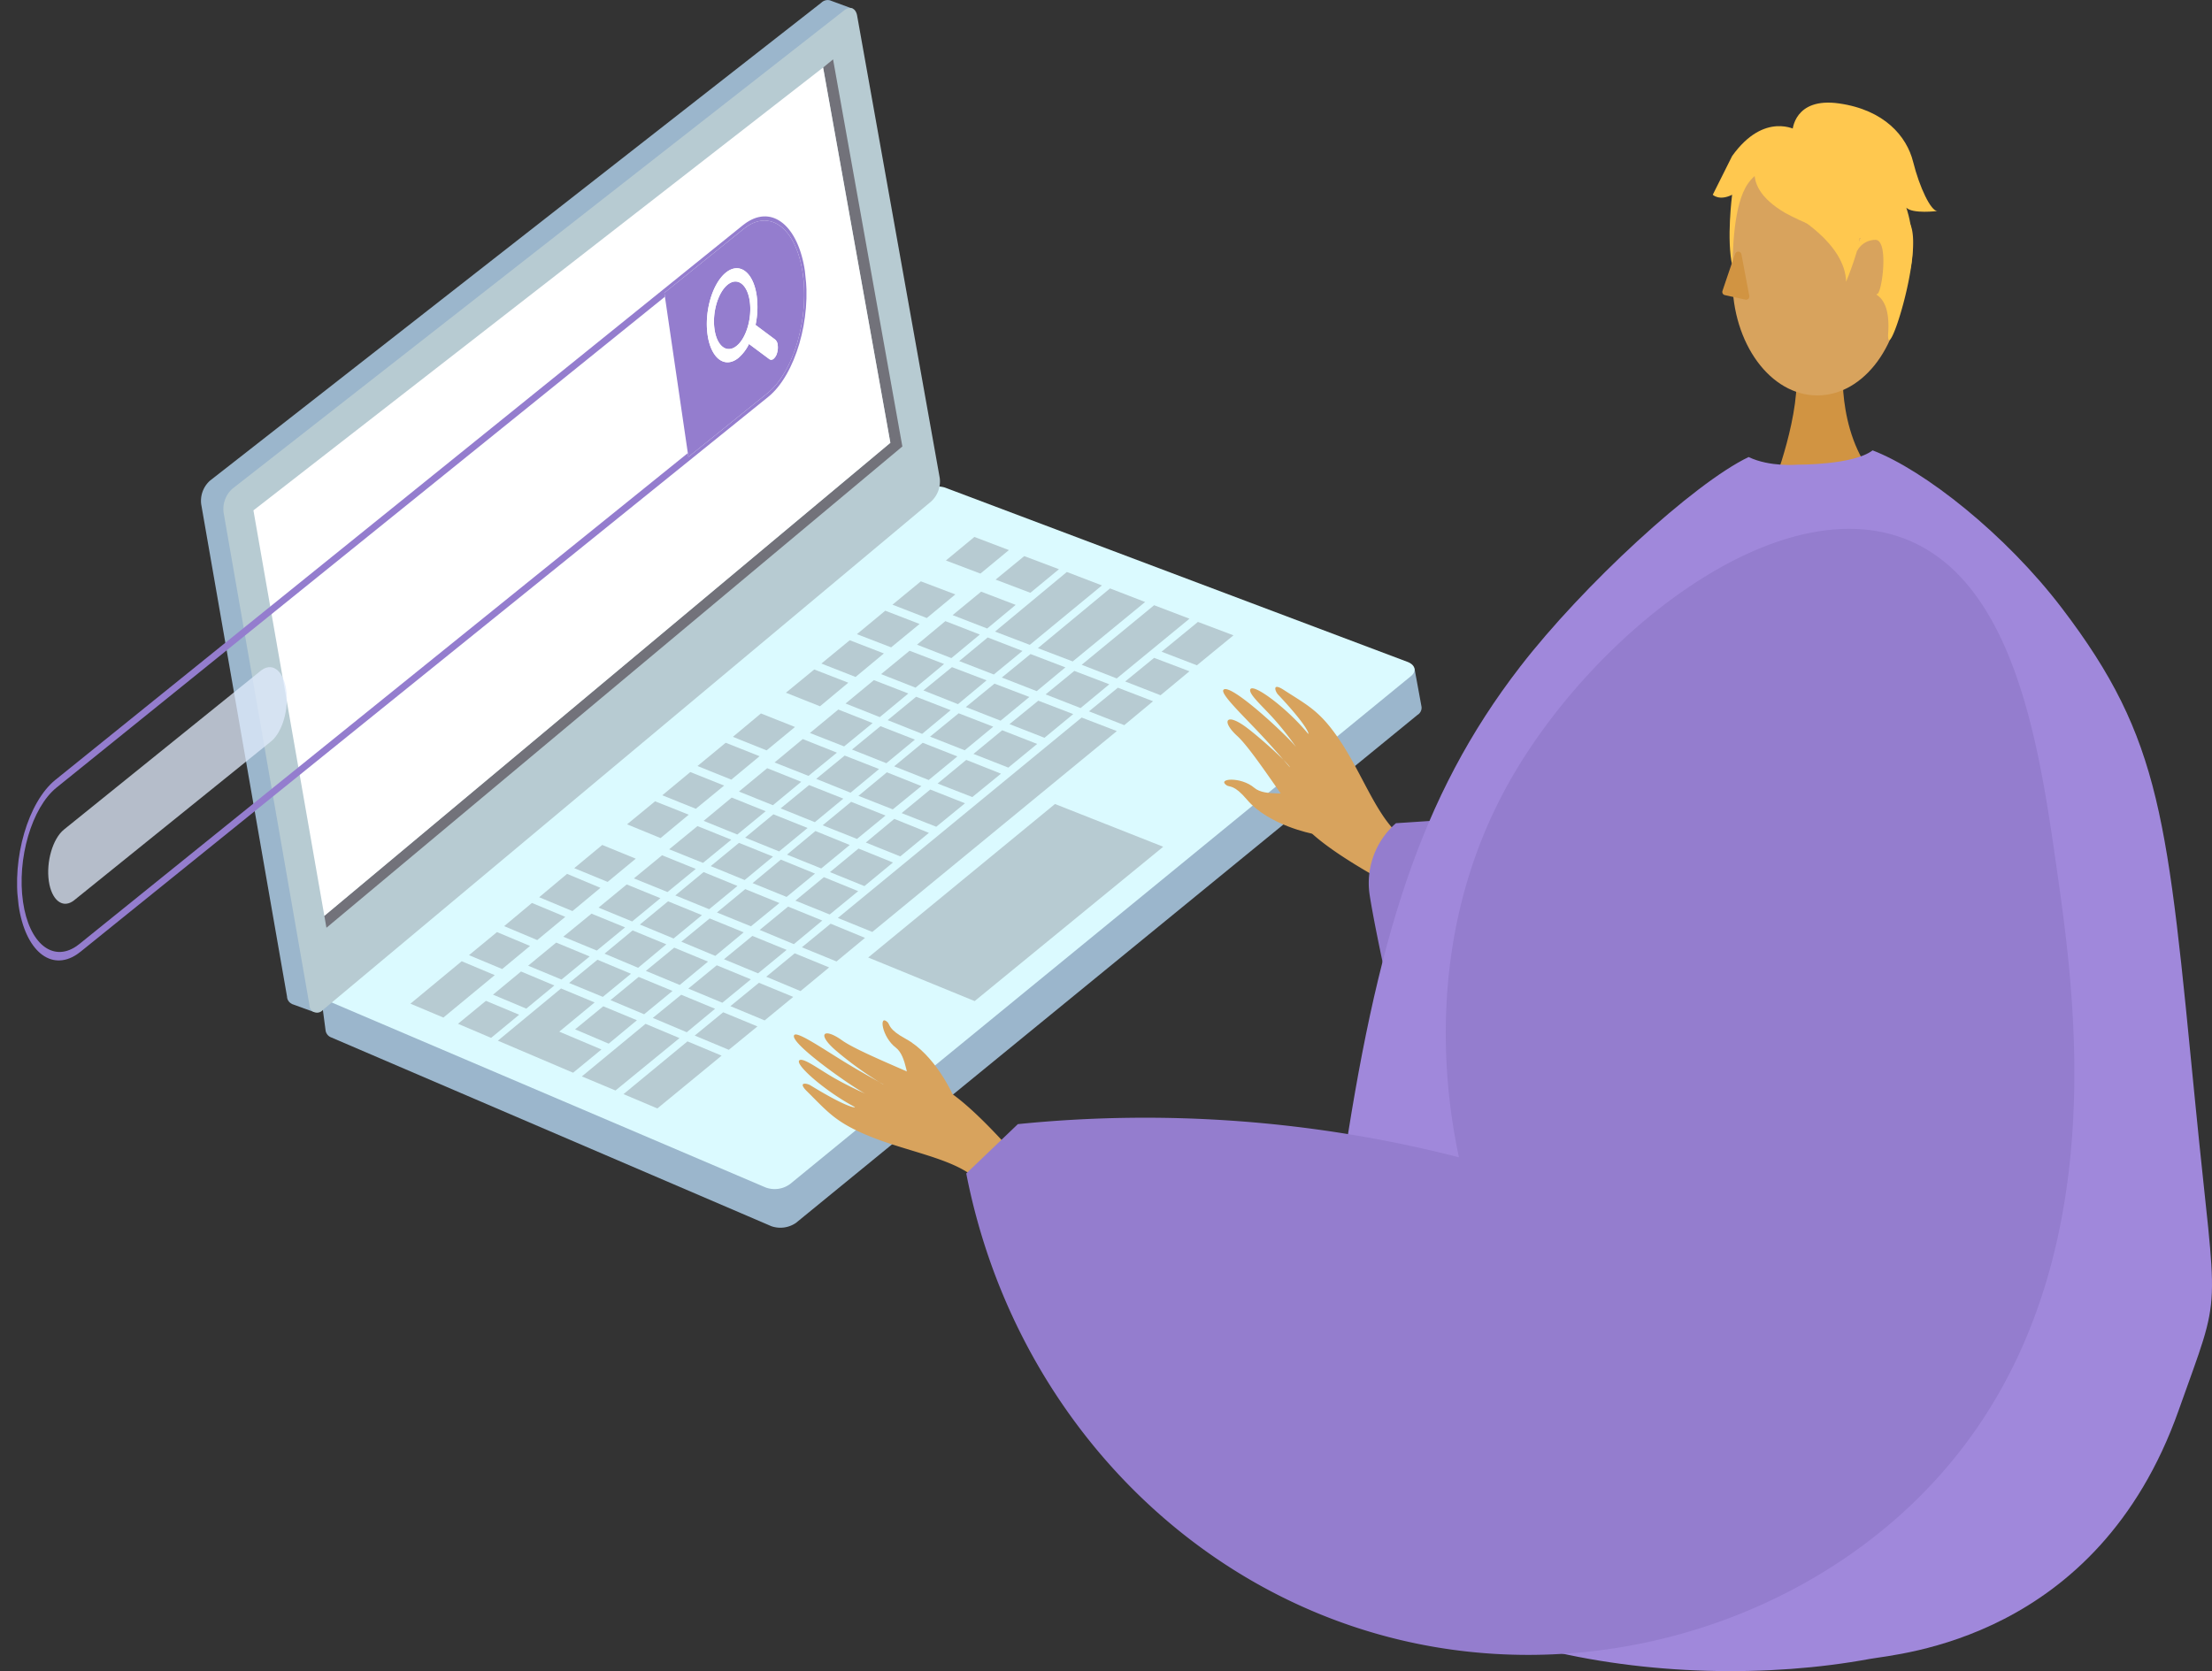 <svg xmlns="http://www.w3.org/2000/svg" xmlns:xlink="http://www.w3.org/1999/xlink" width="395.807" height="299.094" viewBox="0 0 395.807 299.094"><rect x="0" y="0" width="395.807" height="299.094" fill="#333333" stroke="none"/><defs><style>.a{fill:none;}.b{fill:#ffc84f;}.c{fill:#d19442;}.d,.j{fill:#d8a35d;}.e{fill:#9bb6cc;}.f{fill:#dbfaff;}.g{fill:#b7cbd2;}.h{fill:#72727a;}.i{fill:#fff;}.j,.m{fill-rule:evenodd;}.k,.m{fill:#947dce;}.l{fill:#a088db;}.n{isolation:isolate;}.o{clip-path:url(#a);}.p{fill:#e0ebfc;opacity:0.749;}</style><clipPath id="a"><path class="a" d="M811.5,617.587l-4.839-47.32,142.524-95.661,4.839,47.32Z"/></clipPath></defs><g transform="translate(-806.662 -440.786)"><path class="b" d="M1128.144,464.1s-5.772-3.463-11.544,4.617l-3.463,6.926s1.154,1.155,3.463,0c0,0-1.052,8.134.051,12.725l3.412-13.879Z"/><path class="c" d="M1136.434,506.092s-1.262,14.093,7.43,21.887-20.033,0-20.033,0,5.345-13.5,4.146-21.887S1136.434,506.092,1136.434,506.092Z"/><path class="d" d="M1116.651,490.821c0,11.452,6.805,20.736,15.2,20.736s15.2-9.284,15.2-20.736-6.8-20.735-15.2-20.735c-4.377,0-9.662-.456-12.435,3.584C1116.869,477.378,1116.651,485.341,1116.651,490.821Z"/><path class="b" d="M1126.138,478.919s26.311,14.588,18.5-8.833C1139.237,453.881,1108.194,468.478,1126.138,478.919Z"/><path class="b" d="M1129.952,473.324s-16.547-8.664-1.909-9.321,20.3.755,19,28.419C1147.047,492.422,1142.8,470.416,1129.952,473.324Z"/><path class="b" d="M1127.405,464.173s.254-6.029,8.335-4.875,12.1,5.848,13.254,10.465,3.173,8.791,4.327,8.791c0,0-4.4.555-5.553-.6,0,0,3,8.3-.81,15.118,0,0-1.5-10.5-7.27-11.655S1127.405,464.173,1127.405,464.173Z"/><path class="e" d="M1055.252,564.387l-78.443-29.744a4.891,4.891,0,0,0-4.315.72L869.873,620.385l-5.84-1.863.9,6.773a1.594,1.594,0,0,0,1.028,1.178l78.739,33.78a4.913,4.913,0,0,0,4.39-.6L1060.3,568.739a1.5,1.5,0,0,0,.731-1.423l-1.267-6.9-5.086.8Z"/><path class="f" d="M975.727,528.042a5.02,5.02,0,0,0-4.306.725l-106.69,88.459a1.4,1.4,0,0,0,.343,2.579l78.576,33.506a4.659,4.659,0,0,0,4.382-.608l111.005-90.828c1.153-.884.94-2.045-.479-2.612Z"/><path class="g" d="M975.917,541.1l6.179,2.345,5.094-4.208-6.176-2.351Z"/><path class="g" d="M966.358,549.01,972.5,551.4l5.106-4.228-6.171-2.341Z"/><path class="g" d="M984.812,544.522l6.219,2.36,5.115-4.219-6.211-2.345Z"/><path class="g" d="M984.708,553.826l6.22,2.373,12.913-10.636-6.281-2.406Z"/><path class="g" d="M992.379,556.789l6.232,2.378,12.956-10.638-6.281-2.428Z"/><path class="g" d="M1000.213,559.766l6.276,2.444,13.013-10.69-6.327-2.414Z"/><path class="g" d="M959.994,554.287l6.125,2.361,5.092-4.186-6.143-2.374Z"/><path class="g" d="M953.637,559.547l6.118,2.4,5.066-4.209-6.108-2.365Z"/><path class="g" d="M947.29,564.767l6.1,2.426,5.063-4.218-6.095-2.367Z"/><path class="g" d="M977.12,550.877l6.186,2.4,5.1-4.232-6.183-2.366Z"/><path class="g" d="M970.748,556.17l6.152,2.4,5.091-4.216-6.169-2.4Z"/><path class="g" d="M964.325,561.438l6.157,2.425,5.114-4.237-6.179-2.372Z"/><path class="g" d="M957.961,566.7l6.126,2.433,5.108-4.227-6.163-2.393Z"/><path class="g" d="M951.587,571.977l6.121,2.4L962.8,570.2l-6.134-2.426Z"/><path class="g" d="M945.259,577.251l6.073,2.4,5.082-4.156-6.109-2.434Z"/><path class="g" d="M938.886,582.455l6.075,2.448,5.069-4.193-6.089-2.433Z"/><path class="g" d="M932.565,587.7l6.028,2.448,5.077-4.175-6.083-2.437Z"/><path class="g" d="M926.4,592.79l6.055,2.433,5.06-4.15-6.05-2.436Z"/><path class="g" d="M920.09,598l6.016,2.439,5.054-4.137-6.032-2.442Z"/><path class="g" d="M913.762,603.23l6.015,2.475,5.056-4.162-6.028-2.46Z"/><path class="g" d="M907.453,608.438l6,2.477,5.057-4.15L912.5,604.31Z"/><path class="g" d="M901.164,613.623l5.971,2.48,5.037-4.135-5.986-2.481Z"/><path class="g" d="M894.879,618.809l5.955,2.5,5.022-4.142-5.964-2.505Z"/><path class="g" d="M985.923,562.048l6.243,2.437,5.131-4.254-6.237-2.386Z"/><path class="g" d="M979.482,567.332l6.224,2.441,5.145-4.245-6.237-2.386Z"/><path class="g" d="M973.081,572.629l6.2,2.441,5.112-4.224-6.191-2.4Z"/><path class="g" d="M966.658,577.942l6.184,2.447,5.127-4.218-6.2-2.446Z"/><path class="g" d="M960.268,583.225l6.146,2.42,5.118-4.172-6.175-2.461Z"/><path class="g" d="M953.864,588.494l6.144,2.442,5.1-4.18-6.148-2.461Z"/><path class="g" d="M947.482,593.746l6.128,2.473,5.1-4.2-6.141-2.5Z"/><path class="g" d="M941.323,598.844l6.088,2.471,5.088-4.175-6.115-2.5Z"/><path class="g" d="M934.948,604.1l6.082,2.473,5.1-4.166-6.115-2.491Z"/><path class="g" d="M928.577,609.33l6.079,2.538,5.08-4.215-6.088-2.487Z"/><path class="g" d="M922.23,614.554l6.063,2.518,5.057-4.178-6.049-2.5Z"/><path class="g" d="M915.9,619.784l6.018,2.532L927,618.14l-6.058-2.507Z"/><path class="g" d="M909.567,625.015l6.01,2.562,5.053-4.19-6.024-2.5Z"/><path class="g" d="M993.76,565.066l6.256,2.448,5.143-4.257-6.263-2.394Z"/><path class="g" d="M987.3,570.388l6.257,2.444,5.145-4.241-6.252-2.4Z"/><path class="g" d="M980.851,575.719l6.237,2.45,5.159-4.235-6.26-2.448Z"/><path class="g" d="M974.436,581.021l6.206,2.422,5.131-4.186-6.214-2.466Z"/><path class="g" d="M967.993,586.311l6.2,2.446,5.142-4.2-6.215-2.462Z"/><path class="g" d="M961.586,591.582l6.167,2.479,5.124-4.212-6.193-2.5Z"/><path class="g" d="M955.172,596.877l6.165,2.5,5.109-4.219-6.166-2.5Z"/><path class="g" d="M948.983,601.98l6.141,2.476,5.1-4.177-6.14-2.5Z"/><path class="g" d="M942.6,607.223l6.111,2.545,5.091-4.229-6.126-2.493Z"/><path class="g" d="M936.208,612.468l6.1,2.525,5.109-4.2-6.128-2.5Z"/><path class="g" d="M929.827,617.72l6.09,2.534,5.1-4.191-6.1-2.512Z"/><path class="g" d="M923.469,622.97l6.082,2.563,5.065-4.2-6.063-2.51Z"/><path class="g" d="M910.777,633.438l6.016,2.522,11.454-9.379-6.077-2.552Z"/><path class="g" d="M1014.51,557.428l6.32,2.431,6.544-5.365-6.355-2.4Z"/><path class="g" d="M1001.519,568.1l6.314,2.472,5.152-4.28-6.293-2.422Z"/><path class="g" d="M1008,562.753l6.327,2.466,5.173-4.291-6.325-2.4Z"/><path class="g" d="M956.585,605.078l6.163,2.505,43.755-35.95-6.295-2.422Z"/><path class="g" d="M950.144,610.33l6.2,2.536,5.1-4.222-6.151-2.537Z"/><path class="g" d="M943.765,615.6l6.14,2.567,5.117-4.235-6.156-2.523Z"/><path class="g" d="M937.354,620.862l6.132,2.554,5.119-4.209-6.143-2.524Z"/><path class="g" d="M930.974,626.131l6.1,2.546,5.122-4.186-6.132-2.533Z"/><path class="g" d="M918.229,636.61l6.06,2.563,11.495-9.449-6.108-2.555Z"/><path class="g" d="M888.613,624.02l5.925,2.523,5.021-4.145-5.949-2.485Z"/><path class="g" d="M978.3,559.105l6.191,2.4,5.131-4.218-6.223-2.41Z"/><path class="g" d="M971.894,564.358l6.187,2.456,5.116-4.261L977,560.188Z"/><path class="g" d="M965.5,569.677l6.167,2.453,5.1-4.241-6.174-2.4Z"/><path class="g" d="M959.114,574.938l6.153,2.444,5.107-4.219-6.163-2.408Z"/><path class="g" d="M952.715,580.186l6.137,2.475,5.11-4.236-6.157-2.409Z"/><path class="g" d="M946.345,585.469l6.123,2.467,5.1-4.212-6.133-2.43Z"/><path class="g" d="M939.992,590.705l6.082,2.465,5.094-4.192-6.116-2.451Z"/><path class="g" d="M933.835,595.8l6.073,2.492,5.071-4.2-6.084-2.452Z"/><path class="g" d="M927.5,601.045l6.058,2.472,5.062-4.167-6.061-2.481Z"/><path class="g" d="M921.161,606.256l6.029,2.5,5.073-4.178L926.2,602.1Z"/><path class="g" d="M914.836,611.468,920.844,614l5.048-4.2-6.031-2.492Z"/><path class="g" d="M908.5,616.718l6.029,2.484,5.036-4.135-6-2.51Z"/><path class="g" d="M907.049,617.7l-11.3,9.345,13.462,5.734,5.07-4.162-7.545-3.189,6.327-5.227Z"/><path class="g" d="M937.8,572.666l6.037,2.42,5.077-4.187-6.095-2.421Z"/><path class="g" d="M931.466,577.887l6.055,2.435,5.055-4.19-6.059-2.409Z"/><path class="g" d="M925.17,583.121l6,2.42,5.067-4.156-6.056-2.419Z"/><path class="g" d="M918.865,588.322l5.993,2.463L929.9,586.6l-6.02-2.4Z"/><path class="g" d="M909.413,596.166l5.977,2.462,5.033-4.16-6-2.453Z"/><path class="g" d="M903.139,601.37l5.954,2.479,5.012-4.16-5.972-2.5Z"/><path class="g" d="M896.87,606.545l5.923,2.491,5.017-4.156-5.964-2.486Z"/><path class="g" d="M890.579,611.74l5.943,2.48,4.979-4.131-5.91-2.48Z"/><path class="g" d="M880.1,620.421l5.9,2.485,9.19-7.592-5.913-2.487Z"/><path class="g" d="M962.013,612.156l19.05,7.8,33.74-27.621-19.366-7.65Z"/><path class="e" d="M955.24,440.868a1.621,1.621,0,0,0-1.6.389L844.213,526.832a4.86,4.86,0,0,0-1.552,4.181l15.362,88.144a1.493,1.493,0,0,0,.868,1.3h0c.007.042.041.036.041.036l3.935,1.431.137-4,106.272-88.826a4.849,4.849,0,0,0,1.534-4.166l-14.123-79.153.79.447,1.793-3.866-4.03-1.486Z"/><path class="g" d="M957.622,442.715,848.2,528.294a4.912,4.912,0,0,0-1.536,4.189l15.365,88.158a1.365,1.365,0,0,0,2.421.89l108.813-90.977a4.876,4.876,0,0,0,1.558-4.189L960.036,443.6C959.792,442.2,958.73,441.791,957.622,442.715Z"/><path class="h" d="M965.98,520.039,864.7,604.7l.372,2.135,103.055-86.142-12.4-69.28-1.778,1.458Z"/><path class="i" d="M864.7,604.7,965.98,520.039,953.945,452.87,852.009,532.132Z"/><path class="j" d="M1056.178,599.651c-.894-.738-13.1-6.854-16.841-11.911s-8.784-12.951-11.278-15.221c-2.934-2.67-2.056-4.324,1.712-1.481,2.448,1.847,6.972,5.929,7.683,7.009.345.524-2.247-2.677-5.358-5.978-3.307-3.51-7.138-7.169-6.5-7.831,1.245-1.283,11.539,8.361,13,10.273a56.938,56.938,0,0,0-3.932-4.994c-1.92-2.166-4.509-4.412-4.3-5.287.326-1.377,6.58,3.247,10.379,7.9.228-.017-.485-1.83-5.394-7.035-.493-.523-1.133-2.228,1.014-.837,4.521,2.928,6.7,3.849,10.507,9.754,3.708,5.759,6.309,13.018,10.335,16.338Z"/><path class="j" d="M1041.445,589.991s-7.775-1.493-11.664-6.1c-2.312-2.737-3.078-2.177-3.629-2.549-1.828-1.234,2.541-1.611,4.95.445,1.957,1.671,6.446.551,8,1.325s5.287,3.653,5.328,4.909S1041.445,589.991,1041.445,589.991Z"/><path class="k" d="M1057.21,627.2s-4.215-18.153-5.47-26.261a14.208,14.208,0,0,1,4.709-12.817l10.988-.733Z"/><path class="l" d="M1046.716,651.323c6.188-42.172,13.945-67.9,31.984-91.249,11.2-14.5,30.988-32.761,40.854-37.489,3.8,1.829,8.76,1.366,8.76,1.366s9.968.091,13.426-2.56c9.221,3.538,23.767,14.965,33.907,28.288,17.906,23.53,18.827,37.592,23.86,88.85,3.856,39.273,4.973,32.159-3.02,54.71-14.574,41.115-50.174,43.519-55.332,44.471-35.672,6.58-88.106-1.1-104.339-32.729C1025.712,683.341,1035.9,725.021,1046.716,651.323Z"/><path class="j" d="M989.59,648.819c-.905-.716-9.428-11.137-15.123-13.8s-14.417-6.085-17.147-8.045c-3.211-2.306-4.627-1.21-1.071,1.848a61.69,61.69,0,0,0,8.426,6.037c.58.236-3.072-1.662-6.933-4.03-4.1-2.516-8.464-5.5-8.969-4.788-.979,1.378,10.556,9.423,12.719,10.478a60.3,60.3,0,0,1-5.674-2.856c-2.507-1.44-5.235-3.494-6.038-3.155-1.266.533,4.545,5.624,9.858,8.414.032.216-1.877-.151-7.964-3.888-.612-.376-2.4-.693-.6,1.088,3.8,3.749,5.155,5.641,11.686,8.226,6.368,2.521,13.955,3.756,18.028,6.978Z"/><path class="j" d="M977.1,636.619s-3.1-7.034-8.389-9.915c-3.144-1.712-2.764-2.522-3.242-2.977-1.585-1.507-1.021,2.646,1.484,4.561,2.035,1.557,1.9,5.946,2.985,7.277s4.665,4.347,5.891,4.178S977.1,636.619,977.1,636.619Z"/><path class="m" d="M1067.723,647.916c-2.065-9.654-6.946-38.609,8.85-66.915,14.748-26.428,47.861-52.9,71.142-43.7,19.67,7.776,23.94,37.707,26.975,58.979,3.649,25.579,11.542,80.905-28.678,116.248-23.016,20.224-56.669,29.408-88.773,21.778-39.058-9.284-69.579-41.971-77.678-83.493l9.234-8.834a226.272,226.272,0,0,1,78.928,5.935Z"/><path class="c" d="M1117.145,486.212c-.742,2.1-1.825,5.314-2.271,6.644a.578.578,0,0,0,.428.748l3.67.807a.582.582,0,0,0,.7-.676l-1.406-7.431A.581.581,0,0,0,1117.145,486.212Z"/><path class="b" d="M1127.405,479.089s9.451,5.163,9.59,12.139c0,0,2.9-7.037,2.373-8.627S1127.405,479.089,1127.405,479.089Z"/><path class="b" d="M1138.907,485.827a3.691,3.691,0,0,1,3.391-2.11c2.372.139,1.116,9.456.279,9.681s2.4.226,1.953,6.923,6.236-13.8,4.008-19.249-4.426-1.82-6.938-.146A6.845,6.845,0,0,0,1138.907,485.827Z"/><g class="n"><g class="o"><path class="k" d="M925.642,493.893l-.1-.694L939.7,481.774c.2-.165.409-.316.614-.454,4.457-2.992,8.841.571,9.978,8.329,1.188,8.106-1.626,17.729-6.289,21.492l-14.162,11.426-.1-.689L820.879,609.731q-.293.237-.585.433c-4.24,2.846-8.425-.553-9.508-7.928-1.129-7.726,1.558-16.915,5.992-20.489l108.864-87.854m14.6-13.281c-.212.142-.425.3-.637.471L816.576,580.364C811.7,584.3,808.75,594.4,810,602.873c1.187,8.1,5.786,11.841,10.448,8.712.212-.143.425-.3.637-.471l123.025-99.281c4.873-3.932,7.826-14.032,6.585-22.5-1.187-8.111-5.79-11.847-10.453-8.717"/><path class="k" d="M937.09,491.567c-.074.05-.149.105-.224.165-1.738,1.4-2.791,5-2.346,8.022.422,2.892,2.059,4.224,3.72,3.11.078-.052.155-.11.232-.172,1.739-1.4,2.787-5,2.346-8.022-.421-2.888-2.063-4.22-3.728-3.1m1.38,13.515c-2.314,1.553-4.6-.3-5.188-4.327-.617-4.211.848-9.222,3.268-11.177.106-.086.212-.164.318-.235,2.315-1.554,4.6.308,5.188,4.326a15.416,15.416,0,0,1-.2,5.272l3.5,2.613a1.413,1.413,0,0,1,.463.966,3.407,3.407,0,0,1-.111,1.433,2.092,2.092,0,0,1-.617,1.047c-.023.019-.047.037-.07.053a.578.578,0,0,1-.692.012l-3.646-2.714a7.683,7.683,0,0,1-1.894,2.495c-.107.086-.213.164-.319.236m1.846-23.762c-.2.138-.409.289-.614.454L925.54,493.2l.1.694,4.1,27.985.1.689,14.162-11.426c4.663-3.763,7.477-13.386,6.289-21.492-1.137-7.758-5.521-11.321-9.978-8.329"/><path class="i" d="M938.24,502.864c-1.661,1.114-3.3-.218-3.72-3.11-.445-3.023.608-6.623,2.346-8.022.075-.06.15-.115.224-.165,1.665-1.117,3.307.215,3.728,3.1.441,3.026-.607,6.623-2.346,8.022-.077.062-.154.12-.232.172m-1.372-13.521c-.106.071-.212.149-.318.235-2.42,1.955-3.885,6.966-3.268,11.177.591,4.026,2.874,5.88,5.188,4.327.106-.072.212-.15.319-.236a7.683,7.683,0,0,0,1.894-2.495l3.646,2.714a.578.578,0,0,0,.692-.012c.023-.016.047-.034.07-.053a2.092,2.092,0,0,0,.617-1.047,3.407,3.407,0,0,0,.111-1.433,1.413,1.413,0,0,0-.463-.966l-3.5-2.613a15.416,15.416,0,0,0,.2-5.272c-.59-4.018-2.873-5.88-5.188-4.326"/><path class="p" d="M853.577,560.647c-.087.058-.173.122-.26.192l-35.209,28.419c-2,1.613-3.215,5.756-2.707,9.246.492,3.339,2.377,4.87,4.292,3.585.09-.06.179-.126.268-.2l35.21-28.411c2-1.621,3.215-5.756,2.706-9.254-.491-3.336-2.382-4.867-4.3-3.579"/></g></g></g></svg>